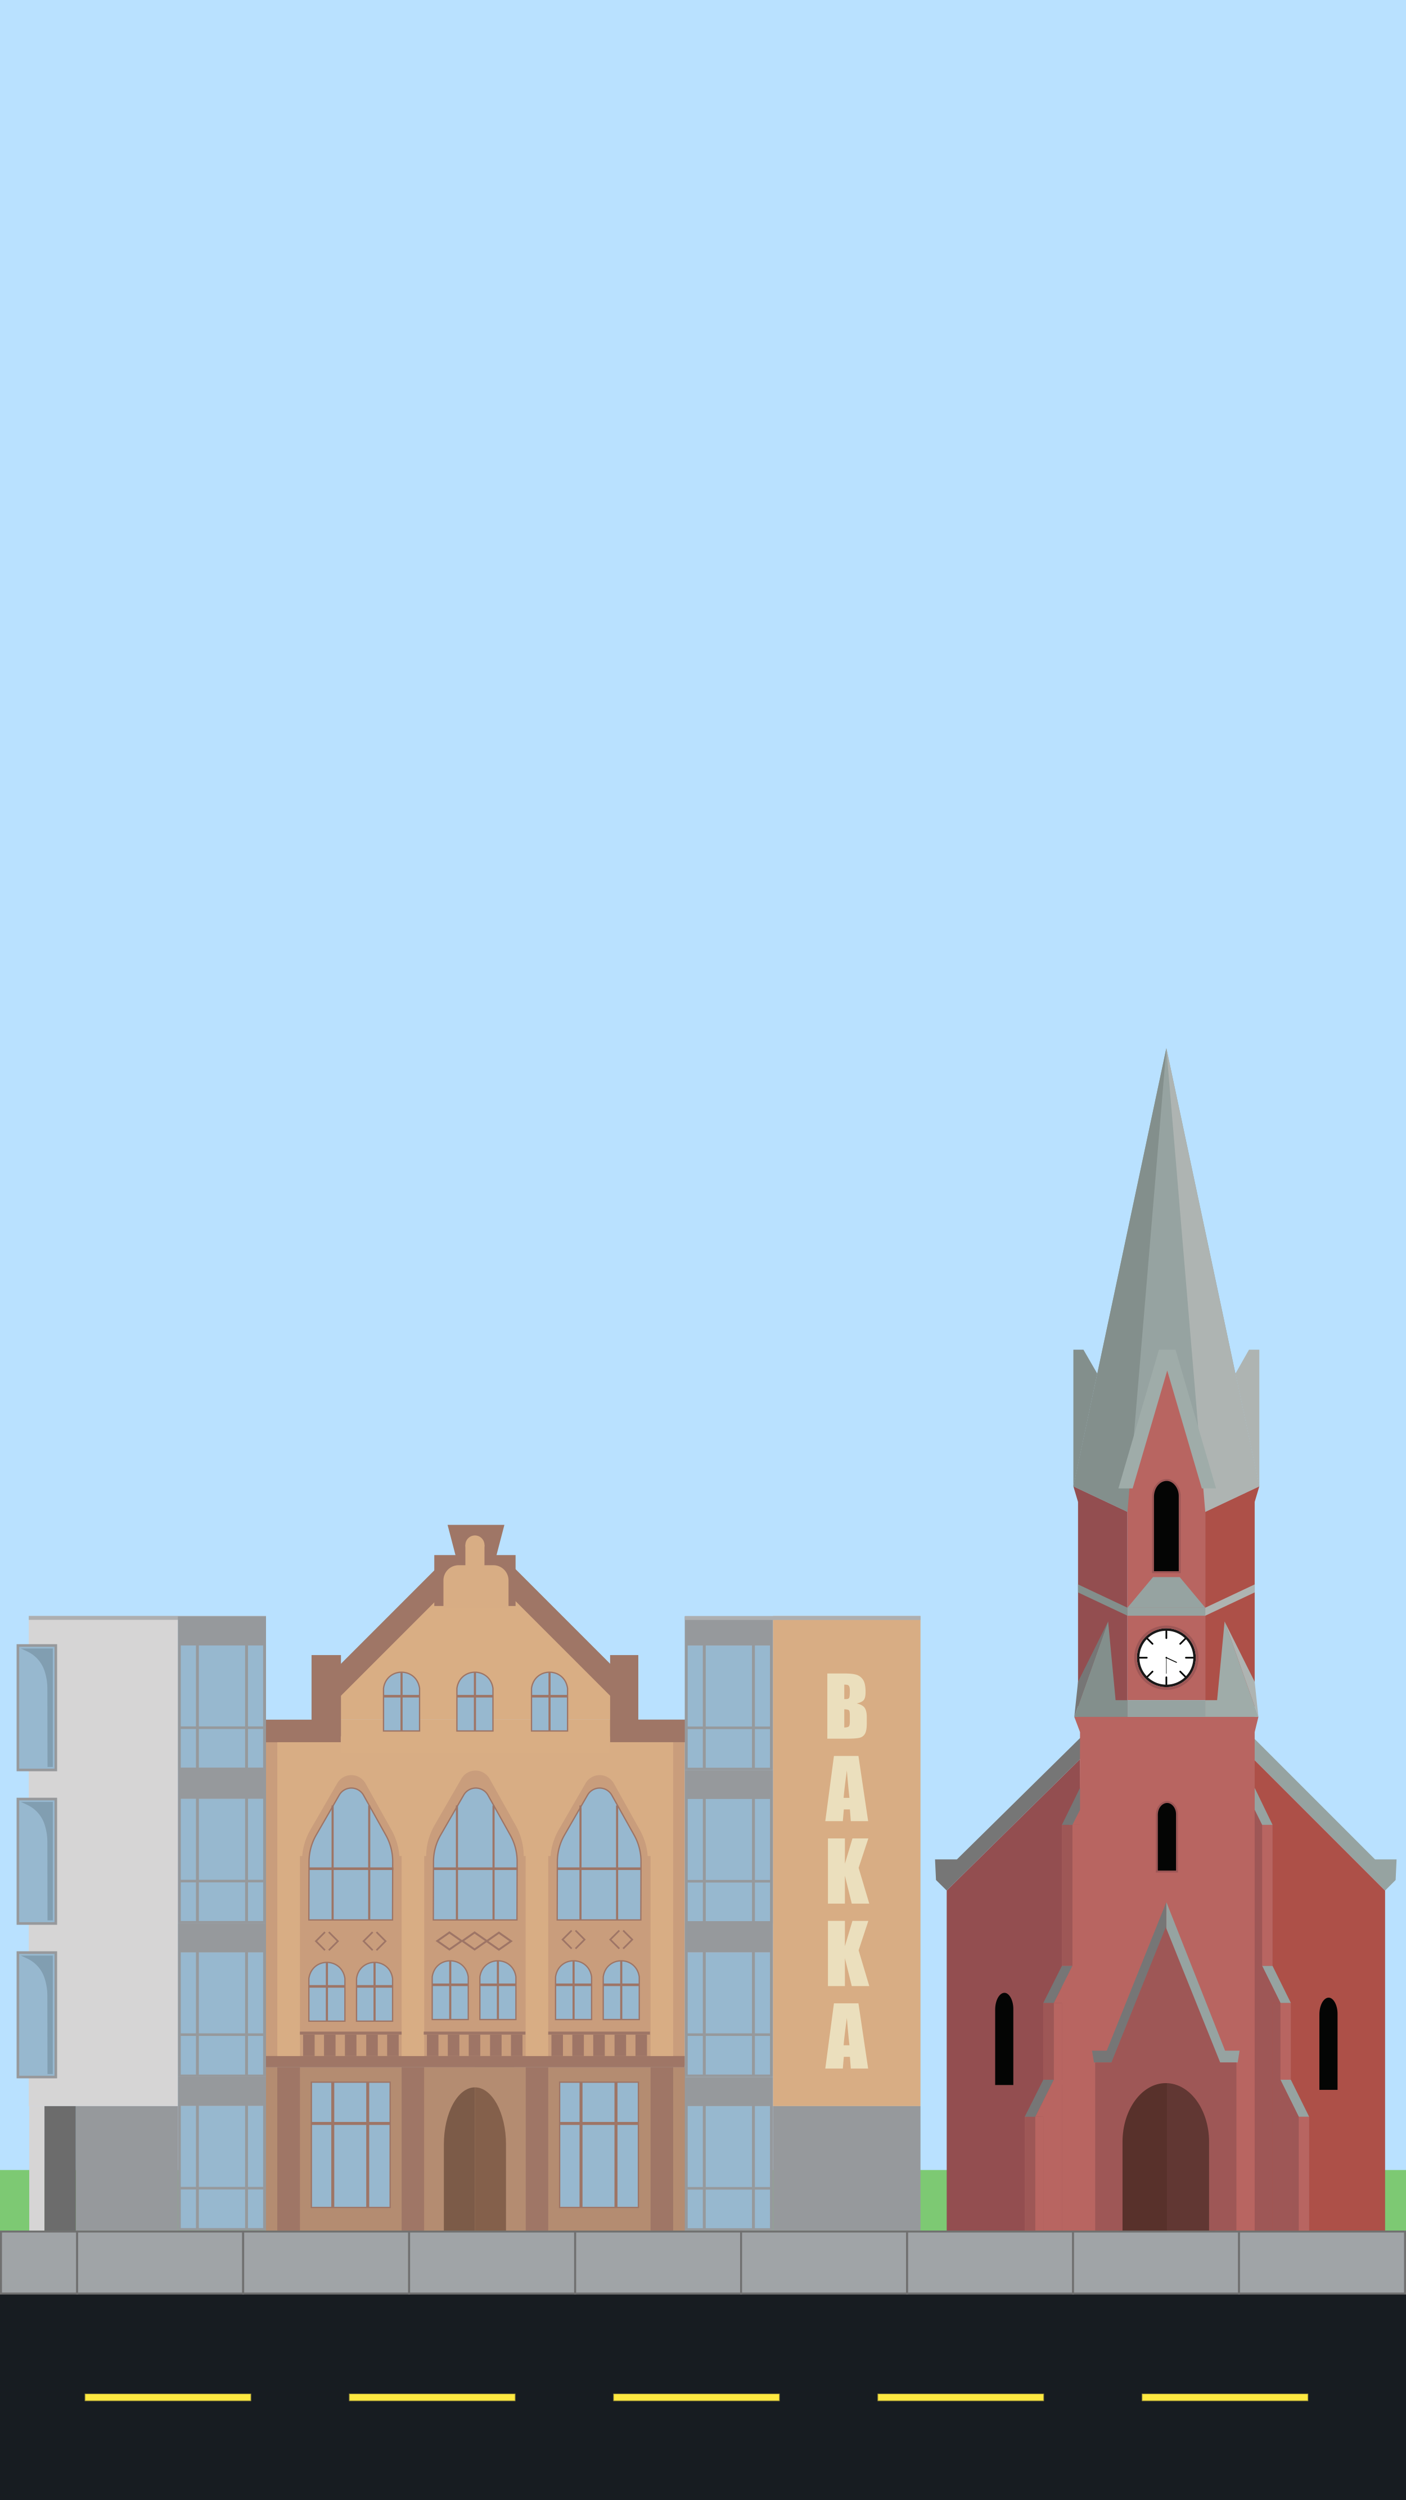 <svg xmlns="http://www.w3.org/2000/svg" xmlns:xlink="http://www.w3.org/1999/xlink" width="2160" height="3840" viewBox="0 0 2160 3840">
  <rect x="0" y="0" width="2160" height="3840" fill="#333333" stroke="none"/>
  <defs>
    <clipPath id="clip-path">
      <rect id="Rectangle_214" data-name="Rectangle 214" width="709.046" height="1816.092" fill="none"/>
    </clipPath>
    <clipPath id="clip-path-2">
      <rect id="Rectangle_317" data-name="Rectangle 317" width="1391.216" height="1083.866" fill="none"/>
    </clipPath>
    <clipPath id="clip-path-5">
      <rect id="Rectangle_249" data-name="Rectangle 249" width="48.971" height="181.875" fill="none"/>
    </clipPath>
  </defs>
  <rect id="Rectangle_1" data-name="Rectangle 1" width="2160" height="3431" fill="#b9e1ff"/>
  <path id="Path_15" data-name="Path 15" d="M0,0H2160V98.178H0Z" transform="translate(0 3332.822)" fill="#7dc973"/>
  <path id="Path_1" data-name="Path 1" d="M0,0H2160V316H0Z" transform="translate(0 3524)" fill="#171c21"/>
  <g id="Path_2" data-name="Path 2" transform="translate(0 3425.822)" fill="#a0a4a7">
    <path d="M 118.62 96.678 L 1.5 96.678 L 1.5 1.5 L 118.62 1.5 L 118.62 96.678 Z" stroke="none"/>
    <path d="M 3 3 L 3 95.178 L 117.12 95.178 L 117.12 3 L 3 3 M -7.62939453125e-06 0 L 120.12 0 L 120.12 98.178 L -7.62939453125e-06 98.178 L -7.62939453125e-06 0 Z" stroke="none" fill="#707070"/>
  </g>
  <g id="Path_6" data-name="Path 6" transform="translate(1754.12 3676.188)" fill="#ffe940">
    <path d="M 255.259 11.125 L 0.5 11.125 L 0.5 0.5 L 255.259 0.5 L 255.259 11.125 Z" stroke="none"/>
    <path d="M 1 1 L 1 10.625 L 254.759 10.625 L 254.759 1 L 1 1 M -1.52587890625e-05 0 L 255.759 0 L 255.759 11.625 L -1.52587890625e-05 11.625 L -1.52587890625e-05 0 Z" stroke="none" fill="#9b8f35"/>
  </g>
  <g id="Path_8" data-name="Path 8" transform="translate(1348.12 3676.188)" fill="#ffe940">
    <path d="M 255.259 11.125 L 0.5 11.125 L 0.5 0.5 L 255.259 0.5 L 255.259 11.125 Z" stroke="none"/>
    <path d="M 1 1 L 1 10.625 L 254.759 10.625 L 254.759 1 L 1 1 M -1.52587890625e-05 0 L 255.759 0 L 255.759 11.625 L -1.52587890625e-05 11.625 L -1.52587890625e-05 0 Z" stroke="none" fill="#9b8f35"/>
  </g>
  <g id="Path_10" data-name="Path 10" transform="translate(942.12 3676.188)" fill="#ffe940">
    <path d="M 255.259 11.125 L 0.5 11.125 L 0.5 0.5 L 255.259 0.5 L 255.259 11.125 Z" stroke="none"/>
    <path d="M 1 1 L 1 10.625 L 254.759 10.625 L 254.759 1 L 1 1 M -1.52587890625e-05 0 L 255.759 0 L 255.759 11.625 L -1.52587890625e-05 11.625 L -1.52587890625e-05 0 Z" stroke="none" fill="#9b8f35"/>
  </g>
  <g id="Path_12" data-name="Path 12" transform="translate(536.12 3676.188)" fill="#ffe940">
    <path d="M 255.259 11.125 L 0.5 11.125 L 0.5 0.5 L 255.259 0.5 L 255.259 11.125 Z" stroke="none"/>
    <path d="M 1 1 L 1 10.625 L 254.759 10.625 L 254.759 1 L 1 1 M -1.52587890625e-05 0 L 255.759 0 L 255.759 11.625 L -1.52587890625e-05 11.625 L -1.52587890625e-05 0 Z" stroke="none" fill="#9b8f35"/>
  </g>
  <g id="Path_14" data-name="Path 14" transform="translate(130.12 3676.188)" fill="#ffe940">
    <path d="M 255.259 11.125 L 0.5 11.125 L 0.5 0.5 L 255.259 0.5 L 255.259 11.125 Z" stroke="none"/>
    <path d="M 1 1 L 1 10.625 L 254.759 10.625 L 254.759 1 L 1 1 M -1.52587890625e-05 0 L 255.759 0 L 255.759 11.625 L -1.52587890625e-05 11.625 L -1.52587890625e-05 0 Z" stroke="none" fill="#9b8f35"/>
  </g>
  <g id="Path_16" data-name="Path 16" transform="translate(117 3425.822)" fill="#a0a4a7">
    <path d="M 256.5 96.678 L 1.5 96.678 L 1.5 1.5 L 256.5 1.5 L 256.5 96.678 Z" stroke="none"/>
    <path d="M 3 3 L 3 95.178 L 255 95.178 L 255 3 L 3 3 M 0 7.62939453125e-06 L 258 7.62939453125e-06 L 258 98.178 L 0 98.178 L 0 7.62939453125e-06 Z" stroke="none" fill="#707070"/>
  </g>
  <g id="Path_17" data-name="Path 17" transform="translate(372.12 3425.822)" fill="#a0a4a7">
    <path d="M 256.5 96.678 L 1.5 96.678 L 1.5 1.5 L 256.5 1.5 L 256.5 96.678 Z" stroke="none"/>
    <path d="M 3 3 L 3 95.178 L 255 95.178 L 255 3 L 3 3 M 0 7.62939453125e-06 L 258 7.62939453125e-06 L 258 98.178 L 0 98.178 L 0 7.62939453125e-06 Z" stroke="none" fill="#707070"/>
  </g>
  <g id="Path_18" data-name="Path 18" transform="translate(627 3425.822)" fill="#a0a4a7">
    <path d="M 256.5 96.678 L 1.5 96.678 L 1.5 1.5 L 256.5 1.5 L 256.5 96.678 Z" stroke="none"/>
    <path d="M 3 3 L 3 95.178 L 255 95.178 L 255 3 L 3 3 M 0 7.62939453125e-06 L 258 7.62939453125e-06 L 258 98.178 L 0 98.178 L 0 7.62939453125e-06 Z" stroke="none" fill="#707070"/>
  </g>
  <g id="Path_19" data-name="Path 19" transform="translate(882.12 3425.822)" fill="#a0a4a7">
    <path d="M 256.5 96.678 L 1.5 96.678 L 1.5 1.5 L 256.5 1.5 L 256.5 96.678 Z" stroke="none"/>
    <path d="M 3 3 L 3 95.178 L 255 95.178 L 255 3 L 3 3 M 0 7.62939453125e-06 L 258 7.62939453125e-06 L 258 98.178 L 0 98.178 L 0 7.62939453125e-06 Z" stroke="none" fill="#707070"/>
  </g>
  <g id="Path_20" data-name="Path 20" transform="translate(1137 3425.822)" fill="#a0a4a7">
    <path d="M 256.5 96.678 L 1.5 96.678 L 1.5 1.5 L 256.5 1.5 L 256.5 96.678 Z" stroke="none"/>
    <path d="M 3 3 L 3 95.178 L 255 95.178 L 255 3 L 3 3 M 0 7.62939453125e-06 L 258 7.62939453125e-06 L 258 98.178 L 0 98.178 L 0 7.62939453125e-06 Z" stroke="none" fill="#707070"/>
  </g>
  <g id="Path_21" data-name="Path 21" transform="translate(1392.12 3425.822)" fill="#a0a4a7">
    <path d="M 256.5 96.678 L 1.5 96.678 L 1.5 1.5 L 256.5 1.5 L 256.5 96.678 Z" stroke="none"/>
    <path d="M 3 3 L 3 95.178 L 255 95.178 L 255 3 L 3 3 M 0 7.62939453125e-06 L 258 7.62939453125e-06 L 258 98.178 L 0 98.178 L 0 7.62939453125e-06 Z" stroke="none" fill="#707070"/>
  </g>
  <g id="Path_22" data-name="Path 22" transform="translate(1647 3425.822)" fill="#a0a4a7">
    <path d="M 256.5 96.678 L 1.5 96.678 L 1.5 1.5 L 256.5 1.5 L 256.5 96.678 Z" stroke="none"/>
    <path d="M 3 3 L 3 95.178 L 255 95.178 L 255 3 L 3 3 M 0 7.62939453125e-06 L 258 7.62939453125e-06 L 258 98.178 L 0 98.178 L 0 7.62939453125e-06 Z" stroke="none" fill="#707070"/>
  </g>
  <g id="Path_23" data-name="Path 23" transform="translate(1902 3425.822)" fill="#a0a4a7">
    <path d="M 256.5 96.678 L 1.5 96.678 L 1.5 1.5 L 256.5 1.5 L 256.5 96.678 Z" stroke="none"/>
    <path d="M 3 3 L 3 95.178 L 255 95.178 L 255 3 L 3 3 M 0 7.62939453125e-06 L 258 7.62939453125e-06 L 258 98.178 L 0 98.178 L 0 7.62939453125e-06 Z" stroke="none" fill="#707070"/>
  </g>
  <g id="Group_24" data-name="Group 24" transform="translate(1436.477 1609.73)">
    <path id="Path_145" data-name="Path 145" d="M197.149,641.473v522.235H398.9V641.473L197.149,439.72Z" transform="translate(292.496 652.382)" fill="#ad5048"/>
    <path id="Path_146" data-name="Path 146" d="M7.214,641.472v522.235H212.037V439.72Z" transform="translate(10.704 652.381)" fill="#934e50"/>
    <path id="Path_147" data-name="Path 147" d="M188.907,441.165l222.218,222.22,16.208-16.208,1.443-31.617H395.722l-190.606-190.6Z" transform="translate(280.269 630.478)" fill="#96a3a1"/>
    <path id="Path_148" data-name="Path 148" d="M33.561,615.56H0l1.465,31.617,16.454,16.208,225.6-222.22-16.457-16.208Z" transform="translate(0 630.477)" fill="#767676"/>
    <path id="Path_149" data-name="Path 149" d="M228.415,0,85.564,673.054l83.087,39.157h119.53l83.087-39.157Z" transform="translate(126.946 0)" fill="#96a3a1"/>
    <path id="Path_150" data-name="Path 150" d="M167.146,625.1H243.07V294.981L250.231,271l-83.085,39.154Z" transform="translate(247.983 402.059)" fill="#ad5048"/>
    <path id="Path_151" data-name="Path 151" d="M92.724,625.1h75.925V310.151L85.564,271l7.16,23.984Z" transform="translate(126.946 402.059)" fill="#934e50"/>
    <path id="Path_152" data-name="Path 152" d="M86.138,413.572l8.827,23.364L91.873,1202.5H363.254V436.935l5.737-23.364Z" transform="translate(127.798 613.587)" fill="#b86561"/>
    <rect id="Rectangle_194" data-name="Rectangle 194" width="27.886" height="174.818" transform="translate(546.829 1641.272)" fill="#9e5756"/>
    <rect id="Rectangle_195" data-name="Rectangle 195" width="119.532" height="130.44" transform="translate(295.597 871.036)" fill="#b86561"/>
    <g id="Group_23" data-name="Group 23" transform="translate(0.001)">
      <g id="Group_22" data-name="Group 22" clip-path="url(#clip-path)">
        <path id="Path_153" data-name="Path 153" d="M215.306,403.981a45.214,45.214,0,1,1-45.214-45.215,45.216,45.216,0,0,1,45.214,45.215" transform="translate(185.271 532.276)" fill="#fff"/>
        <rect id="Rectangle_196" data-name="Rectangle 196" width="119.532" height="194.409" transform="translate(295.597 672.043)" fill="#b86561"/>
        <path id="Path_154" data-name="Path 154" d="M179.308,186.773,119.542,395.954H239.074Z" transform="translate(177.356 277.102)" fill="#b86561"/>
        <path id="Path_155" data-name="Path 155" d="M143.858,402.145h0a1.3,1.3,0,0,0,1.3-1.3V389.857a1.3,1.3,0,1,0-2.6,0v10.987a1.3,1.3,0,0,0,1.3,1.3" transform="translate(211.502 576.472)" fill="#040504"/>
        <path id="Path_156" data-name="Path 156" d="M161.11,395h0a1.3,1.3,0,0,0,0-1.84l-7.769-7.769a1.3,1.3,0,0,0-1.84,1.84L159.27,395a1.3,1.3,0,0,0,1.84,0" transform="translate(224.205 571.211)" fill="#040504"/>
        <path id="Path_157" data-name="Path 157" d="M168.255,377.749h0a1.3,1.3,0,0,0-1.3-1.3H155.966a1.3,1.3,0,0,0,0,2.6h10.988a1.3,1.3,0,0,0,1.3-1.3" transform="translate(229.465 558.508)" fill="#040504"/>
        <path id="Path_158" data-name="Path 158" d="M161.11,365.139h0a1.3,1.3,0,0,0-1.84,0l-7.769,7.769a1.3,1.3,0,0,0,1.84,1.84l7.769-7.769a1.3,1.3,0,0,0,0-1.84" transform="translate(224.205 541.165)" fill="#040504"/>
        <path id="Path_159" data-name="Path 159" d="M143.858,359.916h0a1.3,1.3,0,0,0-1.3,1.3v10.988a1.3,1.3,0,0,0,2.6,0V361.217a1.3,1.3,0,0,0-1.3-1.3" transform="translate(211.502 533.982)" fill="#040504"/>
        <path id="Path_160" data-name="Path 160" d="M131.249,365.139h0a1.3,1.3,0,0,0,0,1.84l7.769,7.769a1.3,1.3,0,0,0,1.84-1.84l-7.769-7.769a1.3,1.3,0,0,0-1.84,0" transform="translate(194.158 541.165)" fill="#040504"/>
        <path id="Path_161" data-name="Path 161" d="M126.026,377.749h0a1.3,1.3,0,0,0,1.3,1.3h10.988a1.3,1.3,0,1,0,0-2.6H127.327a1.3,1.3,0,0,0-1.3,1.3" transform="translate(186.976 558.509)" fill="#040504"/>
        <path id="Path_162" data-name="Path 162" d="M131.249,395h0a1.3,1.3,0,0,0,1.84,0l7.769-7.769a1.3,1.3,0,0,0-1.84-1.84l-7.769,7.769a1.3,1.3,0,0,0,0,1.84" transform="translate(194.158 571.211)" fill="#040504"/>
        <path id="Path_163" data-name="Path 163" d="M170.09,449.2a45.214,45.214,0,1,1,45.217-45.214A45.267,45.267,0,0,1,170.09,449.2m0-86.614a41.4,41.4,0,1,0,41.4,41.4,41.444,41.444,0,0,0-41.4-41.4" transform="translate(185.27 532.276)" fill="#1a1818"/>
        <path id="Path_164" data-name="Path 164" d="M119.017,374.118H238.549l-39.239-46.985H158.259Z" transform="translate(176.578 485.344)" fill="#96a3a1"/>
        <path id="Path_165" data-name="Path 165" d="M134.817,293.028V408.691h41.052V291.7c0-13.536-9.5-24.648-19.988-24.655-11-.007-21.064,10.891-21.064,25.981" transform="translate(200.018 396.199)" fill="#040504"/>
        <path id="Path_166" data-name="Path 166" d="M134.817,293.028V408.691h41.052V291.7c0-13.536-9.5-24.648-19.988-24.655C144.878,267.04,134.817,277.938,134.817,293.028Z" transform="translate(200.018 396.199)" fill="none" stroke="#9e5756" stroke-miterlimit="10" stroke-width="3"/>
        <rect id="Rectangle_197" data-name="Rectangle 197" width="74.708" height="231.646" transform="translate(281.957 1584.441)" fill="#58312b"/>
        <rect id="Rectangle_198" data-name="Rectangle 198" width="74.708" height="231.646" transform="translate(356.244 1584.441)" fill="#613733"/>
        <rect id="Rectangle_199" data-name="Rectangle 199" width="27.462" height="623.11" transform="translate(491.053 1192.979)" fill="#9e5756"/>
        <rect id="Rectangle_200" data-name="Rectangle 200" width="28.1" height="349.635" transform="translate(518.515 1466.456)" fill="#9e5756"/>
        <rect id="Rectangle_201" data-name="Rectangle 201" width="28.1" height="174.818" transform="translate(546.615 1641.274)" fill="#9e5756"/>
        <rect id="Rectangle_202" data-name="Rectangle 202" width="15.982" height="174.818" transform="translate(558.735 1641.274)" fill="#b86561"/>
        <rect id="Rectangle_203" data-name="Rectangle 203" width="15.98" height="150.282" transform="translate(530.635 1466.456)" fill="#b86561"/>
        <path id="Path_167" data-name="Path 167" d="M229.633,637.955h-15.98l15.98,32.292v.025l12.12,24.513h15.98Z" transform="translate(316.982 946.489)" fill="#96a3a1"/>
        <path id="Path_168" data-name="Path 168" d="M223.2,637.955h-15.98l15.98,32.292v.025l12.12,24.513H251.3Z" transform="translate(307.436 946.489)" fill="#9e5756"/>
        <rect id="Rectangle_204" data-name="Rectangle 204" width="15.98" height="216.647" transform="translate(502.523 1192.979)" fill="#b86561"/>
        <path id="Path_169" data-name="Path 169" d="M218.319,567.567h-15.98l15.98,32.292v.025l12.12,24.513h15.98Z" transform="translate(300.196 842.059)" fill="#96a3a1"/>
        <path id="Path_170" data-name="Path 170" d="M202.339,599.859l12.12,24.536h15.98l-28.1-56.828Z" transform="translate(300.197 842.059)" fill="#9e5756"/>
        <path id="Path_171" data-name="Path 171" d="M209.186,494.18H197.716V471.006Z" transform="translate(293.338 698.797)" fill="#9e5756"/>
        <path id="Path_172" data-name="Path 172" d="M197.716,491.109V457.456l27.449,56.828h-15.98Z" transform="translate(293.337 678.695)" fill="#96a3a1"/>
        <rect id="Rectangle_205" data-name="Rectangle 205" width="28.313" height="174.818" transform="translate(137.802 1641.267)" fill="#9e5756"/>
        <rect id="Rectangle_206" data-name="Rectangle 206" width="27.881" height="623.11" transform="translate(194.861 1192.974)" fill="#b86561"/>
        <rect id="Rectangle_207" data-name="Rectangle 207" width="28.527" height="349.635" transform="translate(166.331 1466.451)" fill="#b86561"/>
        <rect id="Rectangle_208" data-name="Rectangle 208" width="28.527" height="174.818" transform="translate(137.804 1641.269)" fill="#b86561"/>
        <rect id="Rectangle_209" data-name="Rectangle 209" width="16.226" height="174.818" transform="translate(137.802 1641.269)" fill="#9e5756"/>
        <rect id="Rectangle_210" data-name="Rectangle 210" width="16.223" height="150.282" transform="translate(166.331 1466.451)" fill="#9e5756"/>
        <path id="Path_173" data-name="Path 173" d="M84.012,637.953h16.223L84.012,670.245v.025l-12.3,24.513H55.485Z" transform="translate(82.32 946.486)" fill="#767676"/>
        <path id="Path_174" data-name="Path 174" d="M90.544,637.953h16.223L90.544,670.245v.025l-12.3,24.513H62.017Z" transform="translate(92.011 946.486)" fill="#b86561"/>
        <rect id="Rectangle_211" data-name="Rectangle 211" width="16.223" height="216.647" transform="translate(194.873 1192.974)" fill="#9e5756"/>
        <path id="Path_175" data-name="Path 175" d="M95.5,567.565h16.223L95.5,599.857v.025L83.195,624.4H66.971Z" transform="translate(99.361 842.056)" fill="#767676"/>
        <path id="Path_176" data-name="Path 176" d="M102.03,599.857l-12.3,24.536H73.5l28.527-56.828Z" transform="translate(109.052 842.056)" fill="#b86561"/>
        <path id="Path_177" data-name="Path 177" d="M82.623,494.178h17.534V471Z" transform="translate(122.582 698.794)" fill="#b86561"/>
        <path id="Path_178" data-name="Path 178" d="M106.329,491.107V457.454L78.463,514.281H94.684Z" transform="translate(116.41 678.692)" fill="#767676"/>
        <path id="Path_179" data-name="Path 179" d="M37.193,610.171V725.834H65.087V608.845c0-13.536-6.455-24.648-13.583-24.655-7.476-.007-14.311,10.891-14.311,25.981" transform="translate(55.181 866.721)" fill="#040504"/>
        <path id="Path_180" data-name="Path 180" d="M237.74,613.161V728.824h27.894V611.835c0-13.536-6.455-24.648-13.583-24.655-7.476-.008-14.311,10.891-14.311,25.981" transform="translate(352.718 871.157)" fill="#040504"/>
        <path id="Path_181" data-name="Path 181" d="M137.2,485.791v87.245h30.966V484.79c0-10.21-7.165-18.592-15.078-18.6-8.3-.005-15.888,8.213-15.888,19.6" transform="translate(203.557 691.658)" fill="#040504"/>
        <path id="Path_182" data-name="Path 182" d="M137.2,485.791v87.245h30.966V484.79c0-10.21-7.165-18.592-15.078-18.6C144.792,466.188,137.2,474.406,137.2,485.791Z" transform="translate(203.557 691.658)" fill="none" stroke="#9e5756" stroke-miterlimit="10" stroke-width="3"/>
        <path id="Path_183" data-name="Path 183" d="M122.3,223.323,85.564,397.1V186.484h15.483Z" transform="translate(126.946 276.673)" fill="#838f8c"/>
        <path id="Path_184" data-name="Path 184" d="M222.541,396.383,185.81,223.323l20.84-36.84h15.89Z" transform="translate(275.673 276.673)" fill="#aeb4b2"/>
        <path id="Path_185" data-name="Path 185" d="M168.649,712.211,85.564,673.054,228.415,0Z" transform="translate(126.946 0)" fill="#838f8c"/>
        <path id="Path_186" data-name="Path 186" d="M202.848,712.211l83.085-39.157L143.082,0Z" transform="translate(212.28 0)" fill="#aeb4b2"/>
        <path id="Path_187" data-name="Path 187" d="M201.125,186.483l62.27,213.071H241.546L188.416,218.56l-53.13,180.995H113.438l62.27-213.071Z" transform="translate(168.299 276.672)" fill="#9faca9"/>
        <path id="Path_188" data-name="Path 188" d="M172.573,455.833a49.37,49.37,0,1,1,49.372-49.37,49.428,49.428,0,0,1-49.372,49.37m0-94.574a45.2,45.2,0,1,0,45.207,45.2,45.253,45.253,0,0,0-45.207-45.2" transform="translate(182.788 529.795)" fill="#9e5756"/>
        <path id="Path_189" data-name="Path 189" d="M145.161,377.749a1.3,1.3,0,1,1-1.3-1.3,1.3,1.3,0,0,1,1.3,1.3" transform="translate(211.503 558.508)" fill="#040504"/>
        <path id="Path_190" data-name="Path 190" d="M142.936,377.145v24.342a.361.361,0,0,0,.723,0V377.145a.361.361,0,1,0-.723,0" transform="translate(212.064 559.005)" fill="#040504"/>
        <path id="Path_191" data-name="Path 191" d="M159.3,383.908l-15.483-7.138a.678.678,0,0,0-.566,1.232l15.483,7.138a.678.678,0,0,0,.566-1.232" transform="translate(211.951 558.895)" fill="#040504"/>
        <path id="Path_192" data-name="Path 192" d="M112.418,774.362H100.072L97.1,756.2h22.6l91.5-228.042.087,246.207Z" transform="translate(144.066 783.586)" fill="#767676"/>
        <path id="Path_193" data-name="Path 193" d="M240.477,774.362H252.64L255.56,756.2H233.3L143.166,528.155l-.084,246.207Z" transform="translate(212.28 783.586)" fill="#96a3a1"/>
        <path id="Path_194" data-name="Path 194" d="M296.673,751.468H291.1L207.54,543.586,123.984,751.468H99.058v258.141h41.993V873.4h0c0-49.846,29.766-90.258,66.487-90.258s66.487,40.411,66.487,90.258v136.212H316.02V751.468Z" transform="translate(146.965 806.48)" fill="#9e5756"/>
        <path id="Path_195" data-name="Path 195" d="M164.372,379.714h0L88.447,343.933V331.644l75.925,35.782Z" transform="translate(131.223 492.036)" fill="#838f8c"/>
        <rect id="Rectangle_212" data-name="Rectangle 212" width="119.532" height="25.681" transform="translate(295.597 1001.479)" fill="#96a3a1"/>
        <path id="Path_196" data-name="Path 196" d="M167.146,379.714h0l75.925-35.782V331.644l-75.925,35.782Z" transform="translate(247.983 492.036)" fill="#aeb4b2"/>
        <rect id="Rectangle_213" data-name="Rectangle 213" width="119.532" height="12.289" transform="translate(295.597 859.462)" fill="#96a3a1"/>
        <path id="Path_197" data-name="Path 197" d="M149.592,475.455l-11.5-120.9L86.138,501.135H167.8V475.455Z" transform="translate(127.797 526.023)" fill="#838f8c"/>
        <path id="Path_198" data-name="Path 198" d="M86.138,501.135l5.735-53.922L138.1,354.552Z" transform="translate(127.797 526.023)" fill="#767676"/>
        <path id="Path_199" data-name="Path 199" d="M185.351,475.455l11.5-120.9,51.958,146.584H167.146V475.455Z" transform="translate(247.983 526.023)" fill="#9faca9"/>
        <path id="Path_200" data-name="Path 200" d="M231.063,501.135l-5.735-53.922-46.223-92.662Z" transform="translate(265.726 526.023)" fill="#aeb4b2"/>
      </g>
    </g>
  </g>
  <g id="Group_39" data-name="Group 39" transform="translate(22.902 2341.956)">
    <g id="Group_38" data-name="Group 38" clip-path="url(#clip-path-2)">
      <rect id="Rectangle_215" data-name="Rectangle 215" width="644.848" height="496.549" transform="translate(384.299 333.822)" fill="#c99d7c"/>
      <rect id="Rectangle_216" data-name="Rectangle 216" width="644.848" height="250.734" transform="translate(385.234 833.132)" fill="#b48c71"/>
      <rect id="Rectangle_217" data-name="Rectangle 217" width="229.101" height="752.524" transform="translate(21.297 140.193)" fill="#d6d5d5"/>
      <rect id="Rectangle_218" data-name="Rectangle 218" width="60.506" height="250.734" transform="translate(646.218 833.132)" fill="#7c5b48"/>
      <rect id="Rectangle_219" data-name="Rectangle 219" width="502" height="52.644" transform="translate(455.723 298.551)" fill="#d9ae84"/>
      <path id="Path_201" data-name="Path 201" d="M448.892,20.151l-251,252.143h502Z" transform="translate(257.832 26.255)" fill="#d9ae84"/>
      <rect id="Rectangle_220" data-name="Rectangle 220" width="124.874" height="78.201" transform="translate(644.288 46.408)" fill="#9f7666"/>
      <rect id="Rectangle_221" data-name="Rectangle 221" width="45.18" height="124.874" transform="translate(455.725 199.999)" fill="#9f7666"/>
      <rect id="Rectangle_222" data-name="Rectangle 222" width="43.313" height="124.874" transform="translate(914.41 199.999)" fill="#9f7666"/>
      <rect id="Rectangle_223" data-name="Rectangle 223" width="269.267" height="34.743" transform="translate(458.811 255.395) rotate(-45)" fill="#9f7666"/>
      <rect id="Rectangle_224" data-name="Rectangle 224" width="34.742" height="269.766" transform="translate(741.361 89.385) rotate(-45)" fill="#9f7666"/>
      <rect id="Rectangle_225" data-name="Rectangle 225" width="115.672" height="34.744" transform="translate(384.912 299.177)" fill="#9f7666"/>
      <rect id="Rectangle_226" data-name="Rectangle 226" width="115.672" height="34.744" transform="translate(914.41 299.081)" fill="#9f7666"/>
      <rect id="Rectangle_227" data-name="Rectangle 227" width="644.848" height="17.371" transform="translate(384.301 815.761)" fill="#9f7666"/>
      <rect id="Rectangle_228" data-name="Rectangle 228" width="34.744" height="250.734" transform="translate(784.599 833.132)" fill="#9f7666"/>
      <rect id="Rectangle_229" data-name="Rectangle 229" width="34.744" height="250.734" transform="translate(594.104 833.132)" fill="#9f7666"/>
      <rect id="Rectangle_230" data-name="Rectangle 230" width="226.699" height="752.724" transform="translate(1164.518 139.995)" fill="#d8ad84"/>
      <rect id="Rectangle_231" data-name="Rectangle 231" width="34.744" height="250.734" transform="translate(403.109 833.132)" fill="#9f7666"/>
      <rect id="Rectangle_232" data-name="Rectangle 232" width="34.744" height="250.734" transform="translate(976.531 833.132)" fill="#9f7666"/>
      <g id="Group_26" data-name="Group 26">
        <g id="Group_25" data-name="Group 25" clip-path="url(#clip-path-2)">
          <path id="Path_202" data-name="Path 202" d="M175.044,152.5V617.068H209.79V309.891h3.549A96.388,96.388,0,0,1,225.9,269.572l41.217-71.392a25.007,25.007,0,0,1,43.317,0l40.16,71.841a96.523,96.523,0,0,1,11.966,39.87h3.48V617.068h34.744V309.891h2.962a96.531,96.531,0,0,1,12.9-47.3l41.219-71.394a25.009,25.009,0,0,1,43.317,0l40.16,71.841A96.569,96.569,0,0,1,553.6,309.891h2.938V617.068h34.741V309.891h3.546a96.523,96.523,0,0,1,12.565-40.319l41.222-71.392a25.007,25.007,0,0,1,43.317,0l40.155,71.841a96.528,96.528,0,0,1,11.97,39.87h4.415V617.068h34.741V152.5Z" transform="translate(228.063 198.693)" fill="#d8ad84"/>
          <rect id="Rectangle_233" data-name="Rectangle 233" width="130.919" height="189.343" transform="translate(252.622 656.496)" fill="#97b8cf"/>
          <rect id="Rectangle_234" data-name="Rectangle 234" width="156.882" height="191.149" transform="translate(93.516 892.717)" fill="#96999c"/>
          <rect id="Rectangle_235" data-name="Rectangle 235" width="58.247" height="191.149" transform="translate(4.606 656.899)" fill="#97b8cf"/>
          <rect id="Rectangle_236" data-name="Rectangle 236" width="58.247" height="191.149" transform="translate(4.606 656.899)" fill="none" stroke="#97999c" stroke-miterlimit="10" stroke-width="4"/>
          <rect id="Rectangle_237" data-name="Rectangle 237" width="58.247" height="191.149" transform="translate(4.606 421.083)" fill="#97b8cf"/>
          <rect id="Rectangle_238" data-name="Rectangle 238" width="58.247" height="191.149" transform="translate(4.606 421.083)" fill="none" stroke="#97999c" stroke-miterlimit="10" stroke-width="4"/>
          <rect id="Rectangle_239" data-name="Rectangle 239" width="58.247" height="191.149" transform="translate(4.606 185.265)" fill="#97b8cf"/>
          <rect id="Rectangle_240" data-name="Rectangle 240" width="58.247" height="191.149" transform="translate(4.606 185.265)" fill="none" stroke="#97999c" stroke-miterlimit="10" stroke-width="4"/>
          <rect id="Rectangle_241" data-name="Rectangle 241" width="226.699" height="191.149" transform="translate(1164.518 892.717)" fill="#96999c"/>
          <rect id="Rectangle_242" data-name="Rectangle 242" width="23.379" height="191.149" transform="translate(22.041 892.717)" fill="#d6d5d5"/>
          <rect id="Rectangle_243" data-name="Rectangle 243" width="48.098" height="191.149" transform="translate(45.418 892.717)" fill="#6c6c6c"/>
          <rect id="Rectangle_244" data-name="Rectangle 244" width="60.506" height="250.734" transform="translate(706.724 833.132)" fill="#84604b"/>
          <rect id="Rectangle_245" data-name="Rectangle 245" width="364.471" height="6.068" transform="translate(21.297 139.822)" fill="#adafb1"/>
        </g>
      </g>
      <path id="Path_203" data-name="Path 203" d="M591.534,225.775,606.422,325.9h-26.61l-1.4-18H569.1l-1.564,18H540.619L553.9,225.775Zm0,379.977,14.888,100.127h-26.61l-1.4-18H569.1l-1.564,18H540.619L553.9,605.751Zm-47.8-506.635h25.976q12.3,0,18.646,1.916a18.484,18.484,0,0,1,10.234,7.756q3.9,5.841,3.9,18.819,0,8.777-2.752,12.238t-10.854,5.315q9.03,2.042,12.245,6.775t3.217,14.513v9.281q0,10.149-2.319,15.038a12.518,12.518,0,0,1-7.392,6.683q-5.071,1.793-20.779,1.794H543.737Zm63.014,253.318-14.937,45.208,16.357,54.919h-26.9L570.725,409.64v42.921H544.688V352.434h26.036v38.9l11.6-38.9Zm0,126.659L591.814,524.3l16.357,54.919h-26.9L570.725,536.3V579.22H544.688V479.093h26.036v38.9l11.6-38.9ZM577.732,290.157q-1.976-17.013-3.966-42.055-3.979,28.761-5,42.055Zm0,379.977q-1.976-17.013-3.966-42.055-3.979,28.761-5,42.055Zm-7.959-553.886v22.264q1.672-.062,2.6-.062,3.834,0,4.887-1.886t1.052-10.791q0-4.7-.866-6.586a4.154,4.154,0,0,0-2.259-2.381A20.081,20.081,0,0,0,569.773,116.247Zm0,37.85v28.015q5.506-.187,7.021-1.732t1.515-7.606v-9.338q0-6.432-1.361-7.793T569.773,154.1Z" transform="translate(704.366 129.137)" fill="#ebdfbd"/>
      <g id="Group_37" data-name="Group 37">
        <g id="Group_36" data-name="Group 36" clip-path="url(#clip-path-2)">
          <rect id="Rectangle_247" data-name="Rectangle 247" width="121.01" height="192.487" transform="translate(455.474 855.917)" fill="#97b8cf"/>
          <rect id="Rectangle_248" data-name="Rectangle 248" width="121.01" height="192.487" transform="translate(455.474 855.917)" fill="none" stroke="#9e7566" stroke-miterlimit="10" stroke-width="2"/>
          <path id="Path_204" data-name="Path 204" d="M362.949,186.249a21.443,21.443,0,0,0-37.141,0l-35.34,61.211a82.732,82.732,0,0,0-11.086,41.371l-.251,89.269H407.646l.251-89.884a82.764,82.764,0,0,0-10.517-40.372Z" transform="translate(363.677 228.692)" fill="#97b8cf"/>
          <path id="Path_205" data-name="Path 205" d="M362.949,186.249a21.443,21.443,0,0,0-37.141,0l-35.34,61.211a82.732,82.732,0,0,0-11.086,41.371l-.251,89.269H407.646l.251-89.884a82.764,82.764,0,0,0-10.517-40.372Z" transform="translate(363.677 228.692)" fill="none" stroke="#9e7566" stroke-miterlimit="10" stroke-width="2"/>
          <path id="Path_206" data-name="Path 206" d="M445.575,186.249a21.443,21.443,0,0,0-37.141,0l-35.34,61.211a82.732,82.732,0,0,0-11.086,41.371l-.251,89.269H490.272l.251-89.884a82.764,82.764,0,0,0-10.517-40.372Z" transform="translate(471.329 228.692)" fill="#97b8cf"/>
          <path id="Path_207" data-name="Path 207" d="M445.575,186.249a21.443,21.443,0,0,0-37.141,0l-35.34,61.211a82.732,82.732,0,0,0-11.086,41.371l-.251,89.269H490.272l.251-89.884a82.764,82.764,0,0,0-10.517-40.372Z" transform="translate(471.329 228.692)" fill="none" stroke="#9e7566" stroke-miterlimit="10" stroke-width="2"/>
          <g id="Group_29" data-name="Group 29" transform="translate(9.275 189.869)" opacity="0.15">
            <g id="Group_28" data-name="Group 28">
              <g id="Group_27" data-name="Group 27" clip-path="url(#clip-path-5)">
                <path id="Path_208" data-name="Path 208" d="M44.615,143.809l.244,120.515H53V82.449H4.027l9.833,4.6a50.155,50.155,0,0,1,26.32,29.581,86.524,86.524,0,0,1,4.435,27.176" transform="translate(-4.029 -82.447)" fill="#040504"/>
              </g>
            </g>
          </g>
          <path id="Path_209" data-name="Path 209" d="M251.486,316.4l-.025-.168c-4.972-32.584-50.357-32.584-55.329,0l-.025.168v65.648h55.38Z" transform="translate(255.504 380.17)" fill="#97b8cf"/>
          <path id="Path_210" data-name="Path 210" d="M251.486,316.4l-.025-.168c-4.972-32.584-50.357-32.584-55.329,0l-.025.168v65.648h55.38Z" transform="translate(255.504 380.17)" fill="none" stroke="#9e7566" stroke-miterlimit="10" stroke-width="2"/>
          <rect id="Rectangle_250" data-name="Rectangle 250" width="3.236" height="90.252" transform="translate(477.684 671.96)" fill="#9e7566"/>
          <rect id="Rectangle_251" data-name="Rectangle 251" width="55.38" height="3.982" transform="translate(451.61 706.835)" fill="#9e7566"/>
          <path id="Path_211" data-name="Path 211" d="M283.282,316.4l-.025-.168c-4.972-32.584-50.357-32.584-55.329,0l-.025.168v65.648h55.38Z" transform="translate(296.931 380.17)" fill="#97b8cf"/>
          <path id="Path_212" data-name="Path 212" d="M283.282,316.4l-.025-.168c-4.972-32.584-50.357-32.584-55.329,0l-.025.168v65.648h55.38Z" transform="translate(296.931 380.17)" fill="none" stroke="#9e7566" stroke-miterlimit="10" stroke-width="2"/>
          <rect id="Rectangle_252" data-name="Rectangle 252" width="3.236" height="90.252" transform="translate(550.904 671.96)" fill="#9e7566"/>
          <rect id="Rectangle_253" data-name="Rectangle 253" width="55.38" height="3.982" transform="translate(524.833 706.835)" fill="#9e7566"/>
          <path id="Path_213" data-name="Path 213" d="M242.639,300.905l13.03-13.03,1.828-1.828,0,0-1.829-1.828,0,0-13.03-13.03-1.829,1.829,13.03,13.03-13.03,13.03Z" transform="translate(313.75 353.329)" fill="#9e7566"/>
          <path id="Path_214" data-name="Path 214" d="M246.654,271.188l-13.03,13.03-1.828,1.828,0,0,1.828,1.829,0,0,13.03,13.03,1.828-1.829-13.03-13.03,13.03-13.03Z" transform="translate(302.001 353.328)" fill="#9e7566"/>
          <path id="Path_215" data-name="Path 215" d="M210.844,300.905l13.03-13.03,1.828-1.828,0,0-1.829-1.828,0,0-13.03-13.03-1.828,1.829,13.03,13.03-13.03,13.03Z" transform="translate(272.324 353.329)" fill="#9e7566"/>
          <path id="Path_216" data-name="Path 216" d="M214.859,271.188l-13.03,13.03L200,286.047l0,0,1.828,1.829,0,0,13.03,13.03,1.829-1.829-13.03-13.03,13.03-13.03Z" transform="translate(260.575 353.328)" fill="#9e7566"/>
          <path id="Path_217" data-name="Path 217" d="M339.977,285.921l-2.614-1.829h0l-18.623-13.03-.042.03-.044-.03-18.623,13.03-2.614,1.829,2.611,1.828h0l18.626,13.03.041-.03.042.03,18.623-13.03h0l2.614-1.828h0ZM318.7,297.152l-16.053-11.231L318.7,274.69l16.051,11.231Z" transform="translate(387.499 353.165)" fill="#9e7566"/>
          <path id="Path_218" data-name="Path 218" d="M323.188,285.921l-2.614-1.829h0l-18.623-13.03-.041.03-.044-.03-18.623,13.03-2.614,1.829,2.612,1.828h0l18.626,13.03.042-.03.041.03,18.623-13.03h0l2.614-1.828h0Zm-21.281,11.231-16.053-11.231,16.053-11.231,16.051,11.231Z" transform="translate(365.624 353.165)" fill="#9e7566"/>
          <path id="Path_219" data-name="Path 219" d="M356.189,286.047l-2.614-1.828h0l-18.623-13.03-.041.03-.044-.03-18.623,13.03-2.614,1.828,2.611,1.828h0l18.626,13.03.042-.03.041.03,18.623-13.03h0l2.614-1.828h0Zm-21.281,11.231-16.053-11.231,16.053-11.231,16.051,11.231Z" transform="translate(408.621 353.329)" fill="#9e7566"/>
          <rect id="Rectangle_254" data-name="Rectangle 254" width="156.256" height="4.61" transform="translate(437.85 778.282)" fill="#9e7566"/>
          <rect id="Rectangle_255" data-name="Rectangle 255" width="17.73" height="32.869" transform="translate(442.746 782.892)" fill="#9e7566"/>
          <rect id="Rectangle_256" data-name="Rectangle 256" width="17.73" height="32.869" transform="translate(474.869 782.892)" fill="#9e7566"/>
          <rect id="Rectangle_257" data-name="Rectangle 257" width="17.73" height="32.869" transform="translate(506.992 782.892)" fill="#9e7566"/>
          <rect id="Rectangle_258" data-name="Rectangle 258" width="17.73" height="32.869" transform="translate(539.73 782.892)" fill="#9e7566"/>
          <rect id="Rectangle_259" data-name="Rectangle 259" width="17.73" height="32.869" transform="translate(571.853 782.892)" fill="#9e7566"/>
          <rect id="Rectangle_260" data-name="Rectangle 260" width="156.256" height="4.61" transform="translate(628.067 778.282)" fill="#9e7566"/>
          <rect id="Rectangle_261" data-name="Rectangle 261" width="17.73" height="32.869" transform="translate(632.963 782.892)" fill="#9e7566"/>
          <rect id="Rectangle_262" data-name="Rectangle 262" width="17.73" height="32.869" transform="translate(665.083 782.892)" fill="#9e7566"/>
          <rect id="Rectangle_263" data-name="Rectangle 263" width="17.73" height="32.869" transform="translate(697.206 782.892)" fill="#9e7566"/>
          <rect id="Rectangle_264" data-name="Rectangle 264" width="17.73" height="32.869" transform="translate(729.946 782.892)" fill="#9e7566"/>
          <rect id="Rectangle_265" data-name="Rectangle 265" width="17.73" height="32.869" transform="translate(762.067 782.892)" fill="#9e7566"/>
          <rect id="Rectangle_266" data-name="Rectangle 266" width="156.256" height="4.61" transform="translate(819.342 778.282)" fill="#9e7566"/>
          <rect id="Rectangle_267" data-name="Rectangle 267" width="17.73" height="32.869" transform="translate(824.238 782.892)" fill="#9e7566"/>
          <rect id="Rectangle_268" data-name="Rectangle 268" width="17.73" height="32.869" transform="translate(856.361 782.892)" fill="#9e7566"/>
          <rect id="Rectangle_269" data-name="Rectangle 269" width="17.73" height="32.869" transform="translate(888.482 782.892)" fill="#9e7566"/>
          <rect id="Rectangle_270" data-name="Rectangle 270" width="17.73" height="32.869" transform="translate(921.222 782.892)" fill="#9e7566"/>
          <rect id="Rectangle_271" data-name="Rectangle 271" width="17.73" height="32.869" transform="translate(953.345 782.892)" fill="#9e7566"/>
          <path id="Path_220" data-name="Path 220" d="M416.05,315.335l-.025-.168c-4.972-32.584-50.357-32.584-55.329,0l-.025.168v65.648h55.38Z" transform="translate(469.913 378.788)" fill="#97b8cf"/>
          <path id="Path_221" data-name="Path 221" d="M416.05,315.335l-.025-.168c-4.972-32.584-50.357-32.584-55.329,0l-.025.168v65.648h55.38Z" transform="translate(469.913 378.788)" fill="none" stroke="#9e7566" stroke-miterlimit="10" stroke-width="2"/>
          <rect id="Rectangle_272" data-name="Rectangle 272" width="3.236" height="90.252" transform="translate(856.656 669.519)" fill="#9e7566"/>
          <rect id="Rectangle_273" data-name="Rectangle 273" width="55.38" height="3.982" transform="translate(830.583 704.391)" fill="#9e7566"/>
          <path id="Path_222" data-name="Path 222" d="M447.846,315.335l-.025-.168c-4.972-32.584-50.357-32.584-55.329,0l-.025.168v65.648h55.38Z" transform="translate(511.339 378.788)" fill="#97b8cf"/>
          <path id="Path_223" data-name="Path 223" d="M447.846,315.335l-.025-.168c-4.972-32.584-50.357-32.584-55.329,0l-.025.168v65.648h55.38Z" transform="translate(511.339 378.788)" fill="none" stroke="#9e7566" stroke-miterlimit="10" stroke-width="2"/>
          <rect id="Rectangle_274" data-name="Rectangle 274" width="3.236" height="90.252" transform="translate(929.876 669.519)" fill="#9e7566"/>
          <rect id="Rectangle_275" data-name="Rectangle 275" width="55.38" height="3.982" transform="translate(903.805 704.391)" fill="#9e7566"/>
          <path id="Path_224" data-name="Path 224" d="M407.2,299.845l13.03-13.03,1.829-1.828,0,0-1.829-1.828,0,0-13.03-13.03-1.829,1.829,13.03,13.03-13.03,13.03Z" transform="translate(528.158 351.947)" fill="#9e7566"/>
          <path id="Path_225" data-name="Path 225" d="M411.218,270.128l-13.03,13.03-1.828,1.828,0,0,1.828,1.828,0,0,13.03,13.03,1.828-1.828-13.03-13.03,13.03-13.03Z" transform="translate(516.41 351.946)" fill="#9e7566"/>
          <path id="Path_226" data-name="Path 226" d="M375.408,299.845l13.03-13.03,1.829-1.828,0,0-1.829-1.828,0,0-13.03-13.03-1.828,1.829,13.03,13.03-13.03,13.03Z" transform="translate(486.732 351.947)" fill="#9e7566"/>
          <path id="Path_227" data-name="Path 227" d="M379.423,270.128l-13.03,13.03-1.828,1.828,0,0,1.828,1.828,0,0,13.03,13.03,1.828-1.828-13.03-13.03,13.03-13.03Z" transform="translate(474.984 351.946)" fill="#9e7566"/>
          <path id="Path_228" data-name="Path 228" d="M333.768,315.335l-.025-.168c-4.972-32.584-50.357-32.584-55.329,0l-.025.168v65.648h55.38Z" transform="translate(362.708 378.788)" fill="#97b8cf"/>
          <path id="Path_229" data-name="Path 229" d="M333.768,315.335l-.025-.168c-4.972-32.584-50.357-32.584-55.329,0l-.025.168v65.648h55.38Z" transform="translate(362.708 378.788)" fill="none" stroke="#9e7566" stroke-miterlimit="10" stroke-width="2"/>
          <rect id="Rectangle_276" data-name="Rectangle 276" width="3.236" height="90.252" transform="translate(667.17 669.519)" fill="#9e7566"/>
          <rect id="Rectangle_277" data-name="Rectangle 277" width="55.38" height="3.982" transform="translate(641.096 704.391)" fill="#9e7566"/>
          <path id="Path_230" data-name="Path 230" d="M365.564,315.335l-.025-.168c-4.972-32.584-50.357-32.584-55.329,0l-.025.168v65.648h55.38Z" transform="translate(404.135 378.788)" fill="#97b8cf"/>
          <path id="Path_231" data-name="Path 231" d="M365.564,315.335l-.025-.168c-4.972-32.584-50.357-32.584-55.329,0l-.025.168v65.648h55.38Z" transform="translate(404.135 378.788)" fill="none" stroke="#9e7566" stroke-miterlimit="10" stroke-width="2"/>
          <rect id="Rectangle_278" data-name="Rectangle 278" width="3.236" height="90.252" transform="translate(740.39 669.519)" fill="#9e7566"/>
          <rect id="Rectangle_279" data-name="Rectangle 279" width="55.38" height="3.982" transform="translate(714.319 704.391)" fill="#9e7566"/>
          <path id="Path_232" data-name="Path 232" d="M301.286,122.872l-.025-.168c-4.972-32.584-50.357-32.584-55.329,0l-.025.168V188.52h55.38Z" transform="translate(320.388 128.03)" fill="#97b8cf"/>
          <path id="Path_233" data-name="Path 233" d="M301.286,122.872l-.025-.168c-4.972-32.584-50.357-32.584-55.329,0l-.025.168V188.52h55.38Z" transform="translate(320.388 128.03)" fill="none" stroke="#9e7566" stroke-miterlimit="10" stroke-width="2"/>
          <rect id="Rectangle_280" data-name="Rectangle 280" width="3.236" height="90.253" transform="translate(592.367 226.296)" fill="#9e7566"/>
          <rect id="Rectangle_281" data-name="Rectangle 281" width="55.38" height="3.982" transform="translate(566.294 261.171)" fill="#9e7566"/>
          <path id="Path_234" data-name="Path 234" d="M400.008,122.872l-.025-.168c-4.972-32.584-50.357-32.584-55.329,0l-.025.168V188.52h55.38Z" transform="translate(449.012 128.03)" fill="#97b8cf"/>
          <path id="Path_235" data-name="Path 235" d="M400.008,122.872l-.025-.168c-4.972-32.584-50.357-32.584-55.329,0l-.025.168V188.52h55.38Z" transform="translate(449.012 128.03)" fill="none" stroke="#9e7566" stroke-miterlimit="10" stroke-width="2"/>
          <rect id="Rectangle_282" data-name="Rectangle 282" width="3.236" height="90.253" transform="translate(819.713 226.296)" fill="#9e7566"/>
          <rect id="Rectangle_283" data-name="Rectangle 283" width="55.38" height="3.982" transform="translate(793.642 261.171)" fill="#9e7566"/>
          <path id="Path_236" data-name="Path 236" d="M350.242,122.872l-.025-.168c-4.972-32.584-50.357-32.584-55.329,0l-.025.168V188.52h55.38Z" transform="translate(384.172 128.03)" fill="#97b8cf"/>
          <path id="Path_237" data-name="Path 237" d="M350.242,122.872l-.025-.168c-4.972-32.584-50.357-32.584-55.329,0l-.025.168V188.52h55.38Z" transform="translate(384.172 128.03)" fill="none" stroke="#9e7566" stroke-miterlimit="10" stroke-width="2"/>
          <rect id="Rectangle_284" data-name="Rectangle 284" width="3.236" height="90.253" transform="translate(705.108 226.296)" fill="#9e7566"/>
          <rect id="Rectangle_285" data-name="Rectangle 285" width="55.38" height="3.982" transform="translate(679.034 261.171)" fill="#9e7566"/>
          <rect id="Rectangle_286" data-name="Rectangle 286" width="121.01" height="192.487" transform="translate(836.844 855.917)" fill="#97b8cf"/>
          <rect id="Rectangle_287" data-name="Rectangle 287" width="121.01" height="192.487" transform="translate(836.844 855.917)" fill="none" stroke="#9e7566" stroke-miterlimit="10" stroke-width="2"/>
          <path id="Path_238" data-name="Path 238" d="M428.822,361.777V612.511H398.678v-132.3c0-48.418-21.371-87.666-47.732-87.666s-47.73,39.248-47.73,87.666h0v132.3H273.069V361.777Z" transform="translate(355.778 471.355)" fill="#b48c71"/>
          <g id="Group_32" data-name="Group 32" transform="translate(9.275 425.518)" opacity="0.15">
            <g id="Group_31" data-name="Group 31">
              <g id="Group_30" data-name="Group 30" clip-path="url(#clip-path-5)">
                <path id="Path_239" data-name="Path 239" d="M44.615,246.136l.244,120.515H53V184.776H4.027l9.833,4.6A50.155,50.155,0,0,1,40.18,218.96a86.525,86.525,0,0,1,4.435,27.176" transform="translate(-4.029 -184.776)" fill="#040504"/>
              </g>
            </g>
          </g>
          <g id="Group_35" data-name="Group 35" transform="translate(9.244 661.537)" opacity="0.15">
            <g id="Group_34" data-name="Group 34">
              <g id="Group_33" data-name="Group 33" clip-path="url(#clip-path-5)">
                <path id="Path_240" data-name="Path 240" d="M44.6,348.624l.244,120.515h8.138V287.264H4.014l9.833,4.6a50.155,50.155,0,0,1,26.32,29.581A86.524,86.524,0,0,1,44.6,348.624" transform="translate(-4.014 -287.264)" fill="#040504"/>
              </g>
            </g>
          </g>
          <rect id="Rectangle_290" data-name="Rectangle 290" width="130.919" height="189.341" transform="translate(252.671 420.883)" fill="#97b8cf"/>
          <rect id="Rectangle_291" data-name="Rectangle 291" width="130.919" height="189.343" transform="translate(252.622 185.265)" fill="#97b8cf"/>
          <rect id="Rectangle_292" data-name="Rectangle 292" width="130.919" height="189.343" transform="translate(252.622 892.514)" fill="#97b8cf"/>
          <rect id="Rectangle_293" data-name="Rectangle 293" width="130.919" height="189.343" transform="translate(1031.325 656.698)" fill="#97b8cf"/>
          <path id="Path_241" data-name="Path 241" d="M446.874,265.766V501.584H582.245V265.766ZM550.106,434.7H479.059V310.435h71.046Zm-98.78-124.268h23.282V434.7H451.326Zm0,128.241h23.282v59.295H451.326Zm27.734,0h71.046v59.295H479.059Zm75.5,0h23.234v59.295H554.557Zm23.234-3.973H554.557V310.435h23.234Z" transform="translate(582.227 346.263)" fill="#96999c"/>
          <rect id="Rectangle_294" data-name="Rectangle 294" width="130.919" height="189.341" transform="translate(1031.371 421.083)" fill="#97b8cf"/>
          <path id="Path_242" data-name="Path 242" d="M446.894,163.453V399.271H582.265V163.453ZM550.126,332.391H479.079V208.122h71.047Zm-98.78-124.268h23.282V332.391H451.345Zm0,128.241h23.282v59.295H451.345Zm27.734,0h71.047v59.295H479.079Zm75.5,0h23.234v59.295H554.577Zm23.236-3.972H554.579V208.122h23.234Z" transform="translate(582.253 212.961)" fill="#96999c"/>
          <rect id="Rectangle_295" data-name="Rectangle 295" width="130.919" height="189.343" transform="translate(1031.325 185.465)" fill="#97b8cf"/>
          <path id="Path_243" data-name="Path 243" d="M446.874,61.14V296.956H582.245V61.14ZM550.106,230.075H479.059V105.807h71.046Zm-98.78-124.266h23.282V230.078H451.326Zm0,128.241h23.282v59.295H451.326Zm27.734,0h71.046v59.295H479.059Zm75.5,0h23.234v59.295H554.557Zm23.234-3.975H554.557V105.807h23.234Z" transform="translate(582.227 79.659)" fill="#96999c"/>
          <rect id="Rectangle_296" data-name="Rectangle 296" width="130.919" height="189.343" transform="translate(1031.325 892.717)" fill="#97b8cf"/>
          <path id="Path_244" data-name="Path 244" d="M446.874,368.254V604.072H582.245V368.254ZM550.106,537.192H479.059V412.923h71.046Zm-98.78-124.268h23.282V537.192H451.326Zm0,128.241h23.282v59.295H451.326Zm27.734,0h71.046v59.295H479.059Zm75.5,0h23.234v59.295H554.557Zm23.234-3.973H554.557V412.923h23.234Z" transform="translate(582.227 479.794)" fill="#96999c"/>
          <rect id="Rectangle_297" data-name="Rectangle 297" width="362.115" height="6.068" transform="translate(1029.101 139.995)" fill="#adafb1"/>
          <path id="Path_245" data-name="Path 245" d="M279.924,186.249a21.443,21.443,0,0,0-37.141,0l-35.34,61.211a82.732,82.732,0,0,0-11.086,41.371l-.251,89.269H324.621l.251-89.884a82.763,82.763,0,0,0-10.517-40.372Z" transform="translate(255.504 228.692)" fill="#97b8cf"/>
          <path id="Path_246" data-name="Path 246" d="M279.924,186.249a21.443,21.443,0,0,0-37.141,0l-35.34,61.211a82.732,82.732,0,0,0-11.086,41.371l-.251,89.269H324.621l.251-89.884a82.763,82.763,0,0,0-10.517-40.372Z" transform="translate(255.504 228.692)" fill="none" stroke="#9e7566" stroke-miterlimit="10" stroke-width="2"/>
          <rect id="Rectangle_298" data-name="Rectangle 298" width="3.236" height="175.876" transform="translate(542.701 430.916)" fill="#9e7566"/>
          <rect id="Rectangle_299" data-name="Rectangle 299" width="129.648" height="3.982" transform="translate(451.829 526.086)" fill="#9e7566"/>
          <rect id="Rectangle_300" data-name="Rectangle 300" width="3.236" height="175.876" transform="translate(486.448 430.916)" fill="#9e7566"/>
          <rect id="Rectangle_301" data-name="Rectangle 301" width="3.236" height="175.876" transform="translate(733.705 430.916)" fill="#9e7566"/>
          <rect id="Rectangle_302" data-name="Rectangle 302" width="129.648" height="3.982" transform="translate(642.833 526.086)" fill="#9e7566"/>
          <rect id="Rectangle_303" data-name="Rectangle 303" width="3.236" height="175.876" transform="translate(677.452 430.916)" fill="#9e7566"/>
          <rect id="Rectangle_304" data-name="Rectangle 304" width="3.236" height="175.876" transform="translate(923.516 430.916)" fill="#9e7566"/>
          <rect id="Rectangle_305" data-name="Rectangle 305" width="129.648" height="3.982" transform="translate(832.646 526.086)" fill="#9e7566"/>
          <rect id="Rectangle_306" data-name="Rectangle 306" width="3.236" height="175.876" transform="translate(867.263 430.916)" fill="#9e7566"/>
          <rect id="Rectangle_307" data-name="Rectangle 307" width="97.797" height="21.018" transform="translate(403.109 333.822)" fill="#d8ad84"/>
          <rect id="Rectangle_308" data-name="Rectangle 308" width="97.797" height="21.018" transform="translate(913.477 333.822)" fill="#d8ad84"/>
          <path id="Path_247" data-name="Path 247" d="M363.5,47.612H301.061L288.637,0h87.286Z" transform="translate(376.062 -0.001)" fill="#9f7666"/>
          <path id="Path_248" data-name="Path 248" d="M385.867,92.551H285.88v-42.3a23.338,23.338,0,0,1,23.337-23.34h53.31a23.338,23.338,0,0,1,23.34,23.34Z" transform="translate(372.47 35.063)" fill="#d8ad84"/>
          <rect id="Rectangle_309" data-name="Rectangle 309" width="29.341" height="35.359" transform="translate(692.055 30.942)" fill="#d8ad84"/>
          <path id="Path_249" data-name="Path 249" d="M329.857,21.737A14.671,14.671,0,1,1,315.183,7.065a14.672,14.672,0,0,1,14.674,14.672" transform="translate(391.539 9.205)" fill="#d8ad84"/>
          <path id="Path_250" data-name="Path 250" d="M108.732,265.766V501.584H244.1V265.766ZM211.964,434.7H140.917V310.435h71.046Zm-98.78-124.268h23.282V434.7H113.183Zm0,128.241h23.282v59.295H113.183Zm27.736,0h71.046v59.295H140.919Zm75.5,0h23.234v59.295H216.415Zm23.236-3.973H216.417V310.435h23.234Z" transform="translate(141.666 346.263)" fill="#96999c"/>
          <path id="Path_251" data-name="Path 251" d="M108.753,163.366V399.182H244.121V163.366ZM211.982,332.3H140.936V208.033h71.046ZM113.2,208.035h23.282V332.3H113.2Zm0,128.241h23.282v59.295H113.2Zm27.734,0h71.046v59.295H140.938Zm75.5,0H239.67v59.295H216.436ZM239.67,332.3H216.436V208.033H239.67Z" transform="translate(141.693 212.848)" fill="#96999c"/>
          <path id="Path_252" data-name="Path 252" d="M108.732,61.052V296.87H244.1V61.052ZM211.964,229.99H140.917V105.721h71.046Zm-98.78-124.268h23.282V229.99H113.183Zm0,128.241h23.282v59.295H113.183Zm27.736,0h71.046v59.295H140.919Zm75.5,0h23.234v59.295H216.415Zm23.236-3.973H216.417V105.721h23.234Z" transform="translate(141.666 79.544)" fill="#96999c"/>
          <path id="Path_253" data-name="Path 253" d="M108.732,368.167V603.985H244.1V368.167ZM211.964,537.1H140.917V412.836h71.046Zm-98.78-124.268h23.282V537.1H113.183Zm0,128.241h23.282v59.295H113.183Zm27.736,0h71.046v59.295H140.919Zm75.5,0h23.234v59.295H216.415Zm23.236-3.973H216.417V412.836h23.234Z" transform="translate(141.666 479.68)" fill="#96999c"/>
          <rect id="Rectangle_310" data-name="Rectangle 310" width="4.61" height="192.487" transform="translate(539.728 855.917)" fill="#9e7566"/>
          <rect id="Rectangle_311" data-name="Rectangle 311" width="4.599" height="192.487" transform="translate(486.029 855.917)" fill="#9e7566"/>
          <rect id="Rectangle_312" data-name="Rectangle 312" width="121.01" height="4.61" transform="translate(455.472 917.029)" fill="#9e7566"/>
          <rect id="Rectangle_313" data-name="Rectangle 313" width="4.61" height="192.487" transform="translate(921.098 855.917)" fill="#9e7566"/>
          <rect id="Rectangle_314" data-name="Rectangle 314" width="4.599" height="192.487" transform="translate(867.399 855.917)" fill="#9e7566"/>
          <rect id="Rectangle_315" data-name="Rectangle 315" width="121.01" height="4.61" transform="translate(836.842 917.029)" fill="#9e7566"/>
        </g>
      </g>
    </g>
  </g>
</svg>
